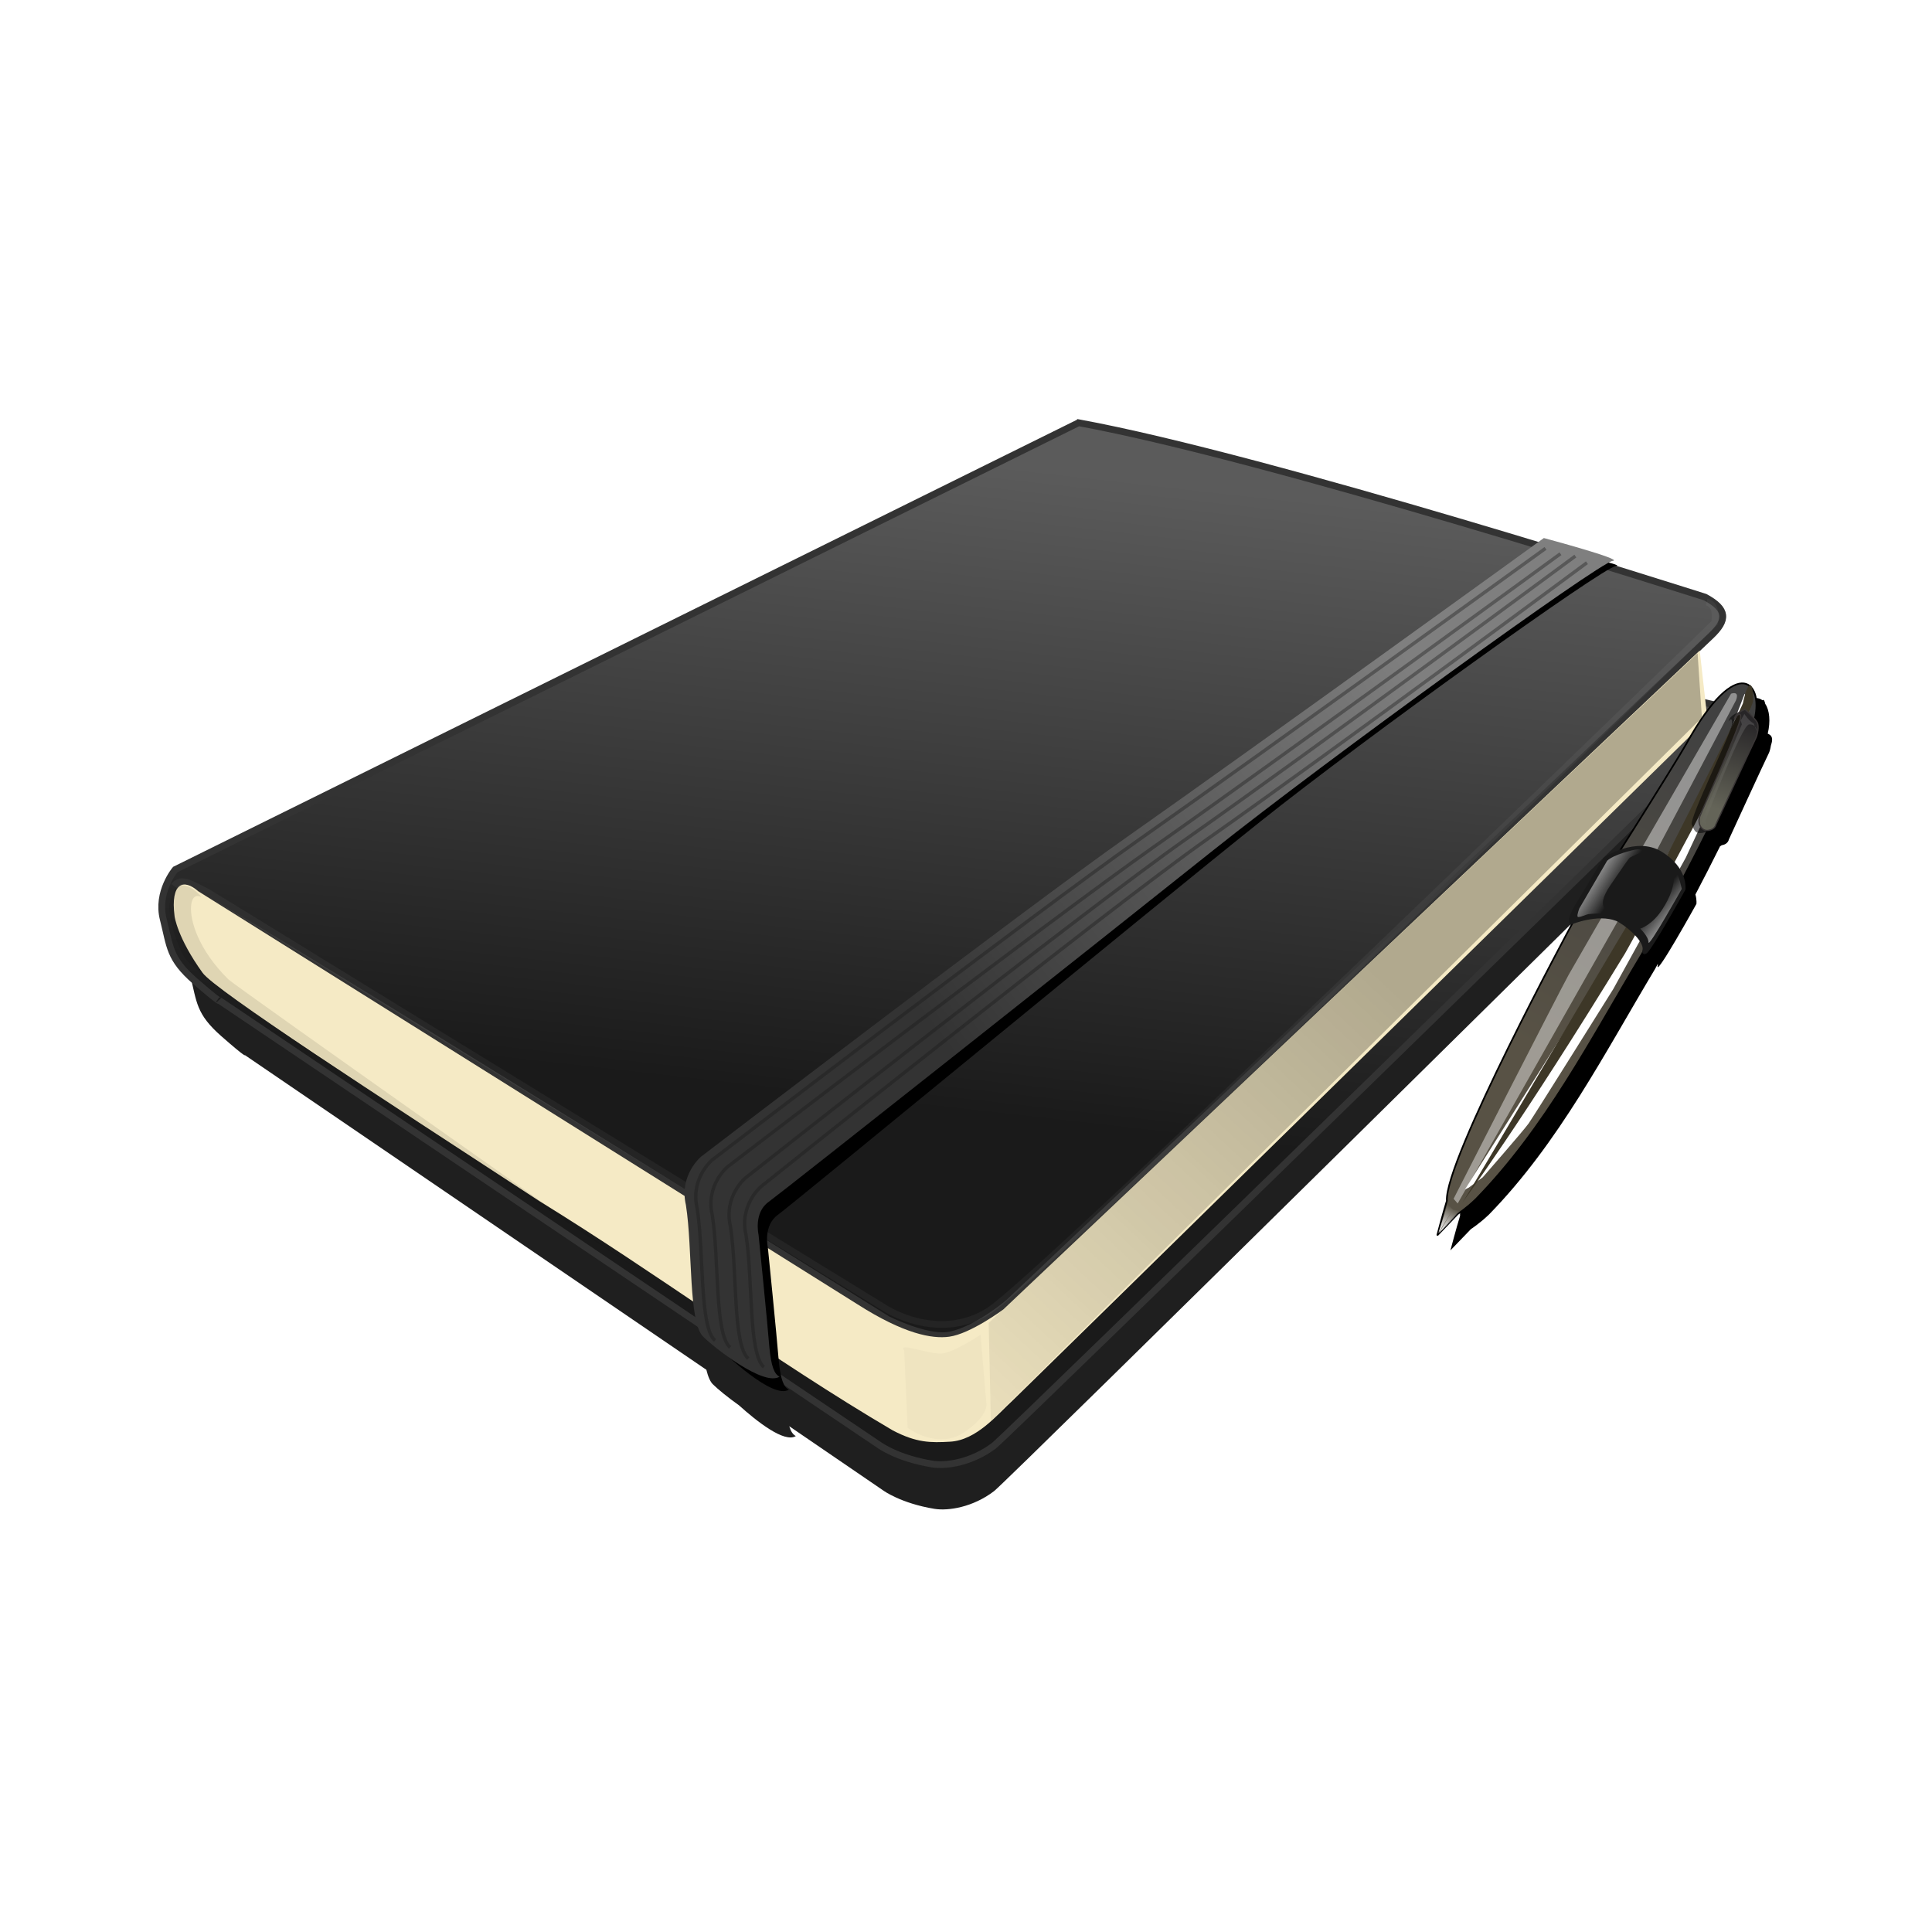 <svg:svg xmlns:dc="http://purl.org/dc/elements/1.1/" xmlns:ns1="http://www.w3.org/1999/xlink" xmlns:ns3="http://creativecommons.org/ns#" xmlns:rdf="http://www.w3.org/1999/02/22-rdf-syntax-ns#" xmlns:svg="http://www.w3.org/2000/svg" height="445.241" id="svg2" version="1.0" viewBox="-36.319 -96.541 445.241 445.241" width="445.241">
  <svg:defs id="defs4">
    <svg:linearGradient id="linearGradient3909">
      <svg:stop id="stop3911" offset="0" stop-color="#fff" />
      <svg:stop id="stop3913" offset="1" stop-color="#fff" stop-opacity="0" />
    </svg:linearGradient>
    <svg:filter id="filter3306">
      <svg:feGaussianBlur id="feGaussianBlur3308" stdDeviation="0.454" />
    </svg:filter>
    <svg:filter id="filter3338">
      <svg:feGaussianBlur id="feGaussianBlur3340" stdDeviation="1.165" />
    </svg:filter>
    <svg:filter id="filter3368">
      <svg:feGaussianBlur id="feGaussianBlur3370" stdDeviation="0.455" />
    </svg:filter>
    <svg:filter id="filter3386">
      <svg:feGaussianBlur id="feGaussianBlur3388" stdDeviation="0.293" />
    </svg:filter>
    <svg:filter id="filter3446">
      <svg:feGaussianBlur id="feGaussianBlur3448" stdDeviation="1.292" />
    </svg:filter>
    <svg:filter id="filter3620">
      <svg:feGaussianBlur id="feGaussianBlur3622" stdDeviation="0.447" />
    </svg:filter>
    <svg:filter id="filter3624">
      <svg:feGaussianBlur id="feGaussianBlur3626" stdDeviation="0.447" />
    </svg:filter>
    <svg:filter id="filter3628">
      <svg:feGaussianBlur id="feGaussianBlur3630" stdDeviation="0.447" />
    </svg:filter>
    <svg:filter id="filter3632">
      <svg:feGaussianBlur id="feGaussianBlur3634" stdDeviation="0.447" />
    </svg:filter>
    <svg:filter id="filter3689">
      <svg:feGaussianBlur id="feGaussianBlur3691" stdDeviation="0.707" />
    </svg:filter>
    <svg:filter id="filter3789">
      <svg:feGaussianBlur id="feGaussianBlur3791" stdDeviation="0.538" />
    </svg:filter>
    <svg:filter id="filter3809">
      <svg:feGaussianBlur id="feGaussianBlur3811" stdDeviation="2.876" />
    </svg:filter>
    <svg:filter id="filter3893">
      <svg:feGaussianBlur id="feGaussianBlur3895" stdDeviation="0.054" />
    </svg:filter>
    <svg:filter id="filter3969">
      <svg:feGaussianBlur id="feGaussianBlur3971" stdDeviation="0.173" />
    </svg:filter>
    <svg:filter id="filter3999">
      <svg:feGaussianBlur id="feGaussianBlur4001" stdDeviation="0.293" />
    </svg:filter>
    <svg:filter id="filter4090">
      <svg:feGaussianBlur id="feGaussianBlur4092" stdDeviation="0.427" />
    </svg:filter>
    <svg:filter id="filter4156">
      <svg:feGaussianBlur id="feGaussianBlur4158" stdDeviation="0.327" />
    </svg:filter>
    <svg:filter id="filter4350">
      <svg:feGaussianBlur id="feGaussianBlur4352" stdDeviation="0.749" />
    </svg:filter>
    <svg:filter id="filter4447">
      <svg:feGaussianBlur id="feGaussianBlur4449" stdDeviation="2.199" />
    </svg:filter>
    <svg:linearGradient gradientUnits="userSpaceOnUse" id="linearGradient4538" x1="251.49" x2="270.2" y1="493.25" y2="399.22">
      <svg:stop id="stop2436" offset="0" stop-color="#1a1a1a" />
      <svg:stop id="stop2438" offset="1" stop-color="#5b5b5b" />
    </svg:linearGradient>
    <svg:linearGradient gradientUnits="userSpaceOnUse" id="linearGradient4540" x1="309.18" x2="230.17" y1="477.14" y2="548.49">
      <svg:stop id="stop3452" offset="0" />
      <svg:stop id="stop3454" offset="1" stop-opacity="0" />
    </svg:linearGradient>
    <svg:linearGradient gradientUnits="userSpaceOnUse" id="linearGradient4542" x1="314.01" x2="239.04" y1="426.76" y2="474.72">
      <svg:stop id="stop3460" offset="0" stop-color="#7f7f7f" />
      <svg:stop id="stop3462" offset="1" stop-color="#333" />
    </svg:linearGradient>
    <svg:linearGradient gradientUnits="userSpaceOnUse" id="linearGradient4544" x1="586.59" x2="651.34" y1="500.18" y2="441.74">
      <svg:stop id="stop3823" offset="0" stop-color="#585245" />
      <svg:stop id="stop3825" offset="1" stop-color="#414141" />
    </svg:linearGradient>
    <svg:linearGradient gradientTransform="translate(-.087 .043)" gradientUnits="userSpaceOnUse" id="linearGradient4546" x1="555.66" x2="560.53" y1="539.11" y2="534.58" ns1:href="#linearGradient3909" />
    <svg:linearGradient gradientTransform="matrix(.065 -.998 -.998 -.065 1058.3 1129.7)" gradientUnits="userSpaceOnUse" id="linearGradient4548" x1="555.66" x2="560.53" y1="539.11" y2="534.58" ns1:href="#linearGradient3909" />
    <svg:linearGradient gradientUnits="userSpaceOnUse" id="linearGradient4550" x1="610.29" x2="618.27" y1="463.95" y2="473.02">
      <svg:stop id="stop3933" offset="0" stop-color="#fff" />
      <svg:stop id="stop3935" offset="1" stop-color="#fff" stop-opacity="0" />
    </svg:linearGradient>
    <svg:linearGradient gradientUnits="userSpaceOnUse" id="linearGradient4552" x1="632.4" x2="626.27" y1="487.16" y2="478.13">
      <svg:stop id="stop4005" offset="0" stop-color="#fff" />
      <svg:stop id="stop4007" offset="1" stop-color="#fff" stop-opacity="0" />
    </svg:linearGradient>
    <svg:linearGradient gradientTransform="translate(.726)" gradientUnits="userSpaceOnUse" id="linearGradient4554" x1="610.99" x2="597.2" y1="434.12" y2="452.26">
      <svg:stop id="stop4036" offset="0" stop-color="#272527" />
      <svg:stop id="stop4038" offset="1" stop-color="#646458" />
    </svg:linearGradient>
    <svg:linearGradient gradientUnits="userSpaceOnUse" id="linearGradient4556" x1="617.01" x2="590.5" y1="428.55" y2="454.35">
      <svg:stop id="stop4162" offset="0" stop-color="#fff" />
      <svg:stop id="stop4164" offset="1" stop-color="#fff" stop-opacity="0" />
    </svg:linearGradient>
  </svg:defs>
  <svg:g id="layer2" transform="translate(-136.77 -262.76)">
    <svg:g id="g4504">
      <svg:g id="g4451" transform="matrix(1.557 -.131 .131 1.557 72.575 -312.3)">
        <svg:path d="m144.85 392.55l-138.28 54.5c-0.003 0-3.09 3.07-2.409 7.16 0.681 4.08 0.367 5.83 3.938 9.5 3.658 3.76 3.343 3.15 3.343 3.15l66.125 53.13c0.173 1.06 0.436 1.9 0.875 2.34 0.553 0.65 1.982 2.04 3.625 3.41 2.507 2.64 6.433 6.28 8.25 5.34-0.415-0.25-0.693-0.74-0.875-1.56l13.498 10.87s2.49 2.13 7.5 3.38c2.09 0.52 5.9 0.25 9.31-1.91 2.08-1.31 115.41-94.81 115.41-94.81 2.1-1.17 2.73-4.19 0.59-4.87l-2.21-0.69-0.22-7.78-75.41 60.22-35.41 28.21c-0.8 0.49-5.11 3.02-8 3.16-2.53 0.13-6.57-0.97-13.03-5.91-0.03-0.02-2.33-1.75-2.496-1.87l0.343-0.31c1.933 1.44 6.373 4.78 6.373 4.78s4.41 2.72 7.81 3.06c3.41 0.34 8.86-3.07 10.22-4.09 1.37-1.03 111.38-89.22 111.38-89.22 2.7-2.15 2.84-3.74-0.31-5.81-0.48-0.19-5.79-2.36-13.41-5.44 0.32-0.14 0.55-0.22 0.66-0.22 0.53 0-0.02-0.25-1-0.59 0.28-0.13 0.5-0.22 0.59-0.22 1.87 0-9.84-4.22-9.84-4.22s-1.34 0.8-1.41 0.84c-20.49-8.13-48.93-19.02-65.53-23.53zm-115.03 73.09c14.522 10.66 32.109 23.72 47.594 35.25-0.013 0.15-0.026 0.29-0.031 0.44-18.523-13.9-31.476-23.62-47.563-35.69z" fill-rule="evenodd" filter="url(#filter4447)" id="path4373" opacity=".934" transform="matrix(.967 0 0 .978 3.972 8.172)" />
        <svg:g id="g3642" transform="translate(-125.39 -9.773)">
          <svg:path d="m270.79 391.91l-138.29 54.5s-3.07 3.06-2.38 7.15c0.68 4.09 0.36 5.84 3.93 9.51 3.66 3.76 3.33 3.14 3.33 3.14l91.51 73.52s2.49 2.16 7.5 3.41c2.09 0.52 5.89 0.23 9.31-1.93 2.07-1.32 115.39-94.81 115.39-94.81 2.1-1.18 2.75-4.18 0.61-4.87l-5.07-1.6-113.09 90.61h-10.56l-98.78-74.6s-2.72-7.15-0.68-6.81c2.05 0.34 98.1 72.21 98.1 72.21s4.43 2.73 7.83 3.07c3.41 0.34 8.86-3.07 10.22-4.09s111.38-89.24 111.38-89.24c2.7-2.15 2.82-3.72-0.34-5.79-1.7-0.68-62.33-25.89-89.92-33.38z" fill="url(#linearGradient4538)" fill-rule="evenodd" id="path2430" stroke="#333" stroke-width="1px" />
          <svg:path d="m131.82 453.27s0.12 3.16 3.42 8.66c1.61 2.69 23.93 20 46.67 37.71 16.66 12.28 32.19 26.11 49.1 38.07 3.37 2.14 5.42 2.29 8.29 2.37 3.92 0.11 7.26-3.39 9.74-5.31 1.08-0.84 110.5-91.53 110.5-91.53l-0.28-10.17-110.5 88.23s-5.12 3.18-8.3 3.34c-2.53 0.13-6.6-0.96-13.06-5.89-1.4-1.07-91.8-68.87-91.8-68.87-1.94-2.04-4-1.66-3.78 3.39z" fill="#f5eac5" fill-rule="evenodd" id="path2432" />
          <svg:path d="m358.91 433.45l-112.47 89.66-0.89 14.41 113.2-94.55 0.16-9.52z" fill="url(#linearGradient4540)" fill-rule="evenodd" filter="url(#filter3338)" id="path2446" opacity=".529" />
          <svg:path d="m233.69 526.11l-0.46 11.41s4.11 3.65 8.22 1.37c4.1-2.28 3.65-4.11 3.65-4.11v-10.04s-4.11 2.28-5.94 2.28c-1.82 0-6.38-2.28-5.47-0.91z" fill-rule="evenodd" filter="url(#filter3306)" id="path2444" opacity=".159" />
          <svg:path d="m135.95 450.75s-1.23-0.87-1.58 1.23 0.53 6.48 4.56 11.21c0.88 1.04 57.11 48.18 57.11 48.18l-58.51-46.78s-4.34-4.29-4.73-5.08c-1.23-2.45-2.11-7.18-1.41-8.58s0.88-2.28 2.11-2.1c1.22 0.17 2.62 1.92 2.45 1.92z" fill-rule="evenodd" filter="url(#filter3368)" id="path3342" opacity=".297" />
          <svg:path d="m132.12 448.81c1.16-1.39 3.11 0.32 4.85 1.33l94.29 69.42s3.65 2.92 8.59 3.21c2.08 0.13 4.4-0.21 6.76-1.44 7.98-4.14 115.19-92.15 115.19-92.15s0.78-2.61-0.91-3.14" fill="none" filter="url(#filter3386)" id="path3372" opacity=".207" stroke="#fff" stroke-width="1px" />
          <svg:path d="m206.01 522.89c1.39 1.64 7.77 8.82 10.24 7.55-0.76-0.47-1.09-1.64-1.13-4.4 0.02-3.63-0.2-16.75-0.2-16.75s-0.47-3.27 1.87-4.68c2.34-1.4 59.26-40.8 75.77-51.83 16.55-11.07 53.54-33.16 55.41-33.16s-9.02-3-9.02-3-49.15 29.95-65.06 38.85c-15.91 8.89-66.46 41.65-66.46 41.65s-3.48 2.44-2.82 6.92c0.48 6.61-0.74 16.69 1.4 18.85z" fill-rule="evenodd" filter="url(#filter3446)" id="path3412" />
          <svg:path d="m204.39 521.68c1.4 1.64 8.18 8.01 10.65 6.74-0.76-0.47-1.09-1.63-1.13-4.39 0.02-3.63-0.2-16.75-0.2-16.75s-0.47-3.28 1.87-4.68c2.34-1.41 53.17-35.13 69.72-46.2 17.72-11.84 60.39-37.58 62.27-37.58 1.87 0-9.83-4.21-9.83-4.21s-44.31 26.72-65.06 38.84c-15.74 9.19-66.46 41.66-66.46 41.66s-3.48 2.44-2.82 6.92c0.48 6.61-1.15 17.5 0.99 19.65z" fill="url(#linearGradient4542)" fill-rule="evenodd" id="path3398" />
          <svg:g fill="none" id="g3636" opacity=".388" stroke="#1a1a1a" stroke-width=".5">
            <svg:path d="m337.86 416.15s-42.82 25.8-63.57 37.92c-15.74 9.19-66.46 41.65-66.46 41.65s-3.48 2.44-2.82 6.92c0.48 6.61-1.15 17.5 0.99 19.66" filter="url(#filter3620)" id="path3466" />
            <svg:path d="m339.99 417.12s-42.81 26.04-63.56 38.16c-15.74 9.19-66.46 41.66-66.46 41.66s-3.48 2.44-2.82 6.92c0.48 6.61-1.15 17.49 0.99 19.65" filter="url(#filter3624)" id="path3470" />
            <svg:path d="m342.15 417.65s-40.01 24.69-60.76 36.8c-15.75 9.2-68.9 44.33-68.9 44.33s-3.47 2.44-2.81 6.92c0.48 6.62-1.15 17.5 0.99 19.66" filter="url(#filter3628)" id="path3472" />
            <svg:path d="m343.77 418.77s-38.47 23.81-59.22 35.93c-15.74 9.19-69.87 45.54-69.87 45.54s-3.47 2.44-2.82 6.92c0.49 6.61-1.14 17.5 1 19.66" filter="url(#filter3632)" id="path3474" />
          </svg:g>
        </svg:g>
        <svg:g fill-rule="evenodd" id="g4354">
          <svg:path d="m241 430.97c-1.8 0.22-4.67 2.47-8.53 8.25-0.78 1.17-6.28 8.57-11.22 15.1-1.21 0.34-2.06 0.78-2.06 0.78l-5.19 7.18c-0.27 0.6-0.81 1.24-0.59 1.72 0 0 0.23-0.05 0.37-0.09-0.06 0.07-0.24 0.27-0.28 0.31 0 0-21.72 33.23-21.84 39.19-0.7 1.74-1.85 4.97-1.85 4.97l3.28-2.88s1.33-0.7 2.85-1.93c11.16-9.67 19-22.31 27.44-34.04 0.01-0.02 0.39-0.6 0.46-0.71 0 0.07-0.01 0.15-0.03 0.21-0.69 2.12 6.44-8.53 6.44-8.53s0.13-0.56-0.03-1.4c1.37-2.14 2.78-4.41 4.22-6.78 0.09-0.04 0.16-0.08 0.25-0.13 0.97-0.08 1.12-0.75 1.12-0.75s6.27-11.1 6.94-12.19c0.14-0.22 0.3-0.67 0.41-1.12 0.2-0.48 0.44-1.11 0.03-1.53-0.07-0.08-0.22-0.17-0.35-0.25 0.58-1.76 0.56-3.41 0-4.41-0.05-0.43-0.15-0.71-0.37-0.56-0.37-0.33-0.86-0.48-1.47-0.41z" filter="url(#filter4350)" id="path4201" />
          <svg:g id="g4168" transform="matrix(.621 -.142 .133 .579 -196.79 269.91)">
            <svg:g id="g4011" transform="translate(-49.396 -8.579)">
              <svg:path d="m606.99 476.84s-44.93 46.38-47.2 56.11c-1.68 2.59-4.56 7.45-4.56 7.45l6.01-3.52s2.28-0.66 5.03-2.12c20.48-11.66 36.94-29.43 53.97-45.5 0.61-0.74 30.9-30.51 40.97-46.26 5.32-8.33 1.72-18.37-16.42-0.02-2.79 2.83-34.9 32-37.8 33.86z" fill="url(#linearGradient4544)" filter="url(#filter3893)" id="path3663" stroke="#000" stroke-width=".4" />
              <svg:path d="m563.59 535.27l3.94-1.43s12.7-8.23 14.49-9.66c1.78-1.43 29.33-26.47 29.33-26.47l26.29-26.65 22.72-26.29s2.86-5.19 3.22-6.26c0.35-1.07-0.36-3.22-0.36-3.22s-11.27 15.2-13.59 17.53c-2.33 2.32-38.82 39.17-38.82 39.17l-48.29 43.46 1.07-0.18z" fill="#fff" filter="url(#filter3809)" id="path3671" transform="matrix(.96 0 0 .96 24.529 17.612)" />
              <svg:path d="m563.06 534.56s18.78-14.49 53.48-46.69c1.39-1.29 27.18-27.9 28.08-29.15 0.89-1.25 17.35-19.32 17.88-20.75 0.54-1.43 1.26-4.47 0.36-4.11-0.89 0.36-2.32 3.04-2.68 3.75-0.36 0.72-32.91 36.49-34.52 37.57-1.61 1.07-62.25 59.38-62.6 59.38z" fill="#3d3727" filter="url(#filter3789)" id="path3669" />
              <svg:path d="m658.24 434.44s-52.82 51.4-55.65 54.24c-2.84 2.84-41.18 44.3-41.18 44.3l0.57 1.42s57.36-56.79 61.62-61.05 35.21-36.92 35.21-36.92 1.71-1.99-0.57-1.99z" fill="#fff" filter="url(#filter3689)" id="path3667" opacity=".649" />
              <svg:path d="m606.89 476.47s6.59-0.56 10.27 2.64c1.42 1.23 5.23 7.12 3.91 9.49-1.8 3.22 12.85-11.52 12.85-11.52s2.02-4.58-2.56-10.24c-4.26-5.25-12.5-2.81-12.5-2.81l-10.44 9.83c-0.62 0.87-1.69 1.74-1.53 2.61z" fill="#1a1a1a" id="path3665" stroke="#1a1a1a" stroke-width="1px" />
              <svg:path d="m559.71 533.8l-4.07 6.13 4.85-4.45-0.78-1.68z" fill="url(#linearGradient4546)" id="path3897" />
              <svg:path d="m562.1 536.38l-6.39 3.66 4.76-4.55 1.63 0.89z" fill="url(#linearGradient4548)" id="path3917" />
              <svg:path d="m619.13 464.61l-9.49 9.17s-1.07 1.4-0.97 1.83c0.11 0.43 1.95 0.11 2.59 0.22 0.65 0.1 4.21 1.18 4.21 1.18s-0.22-0.75-0.33-1.51c-0.1-0.75-0.32-2.15 3.35-5.17 3.66-3.02 5.5-4.64 5.93-4.75s2.05-0.43 3.02-0.22c0.97 0.22 0.11-0.97-0.86-1.18-0.97-0.22-5.61-0.54-7.45 0.43z" fill="url(#linearGradient4550)" filter="url(#filter3969)" id="path3929" />
              <svg:path d="m621.62 483.16s1.29 2.48 0.86 3.88 11.11-10.14 11.11-10.14 0.43-3.77-0.22-4.85 0.54 3.02-5.61 8.31c-3.2 2.75-5.82 2.8-6.14 2.8z" fill="url(#linearGradient4552)" filter="url(#filter3999)" id="path3973" />
            </svg:g>
            <svg:path d="m606.34 432.23s1.31-1.16 0.58 0.87c-0.72 2.03-16.11 19.02-15.97 20.76 0.15 1.74 0.15 2.47 1.75 2.76 1.59 0.29 2.75-0.73 2.75-0.73s15.97-18.14 16.41-18.87c0.43-0.73 1.45-1.89 0.87-2.9-0.58-1.02-3.34-3.34-3.34-3.34s-2.32 0-3.05 1.45z" filter="url(#filter4090)" id="path4042" opacity=".732" />
            <svg:path d="m607.79 432.08s2.18-1.84 1.46 0.2c-0.73 2.03-14.57 18.33-15.97 20.27-1.03 1.41-0.73 3.63 0.87 3.92s2.08-0.77 2.08-0.77 13.48-15.87 14.88-17.4c0.58-0.63 1.65-2.57 1.46-3.68-0.2-1.16-1.73-3.99-1.73-3.99s-2.32 0-3.05 1.45z" fill="url(#linearGradient4554)" id="path4032" stroke="#3a3636" stroke-width=".3" />
            <svg:path d="m609.07 433.92l-15.87 19.99s-0.29 0.85 0.42 1.56 0.57-1.42 0.57-1.42 14.74-19.99 16.44-19.56c1.71 0.42 1.24 2.24 1.24 2.24l-0.14-2.12c-0.85-0.85-1.38-2.96-1.38-2.96l-1.28 1.28v0.99z" fill="url(#linearGradient4556)" filter="url(#filter4156)" id="path4096" opacity=".407" />
          </svg:g>
        </svg:g>
      </svg:g>
    </svg:g>
  </svg:g>
</svg:svg>